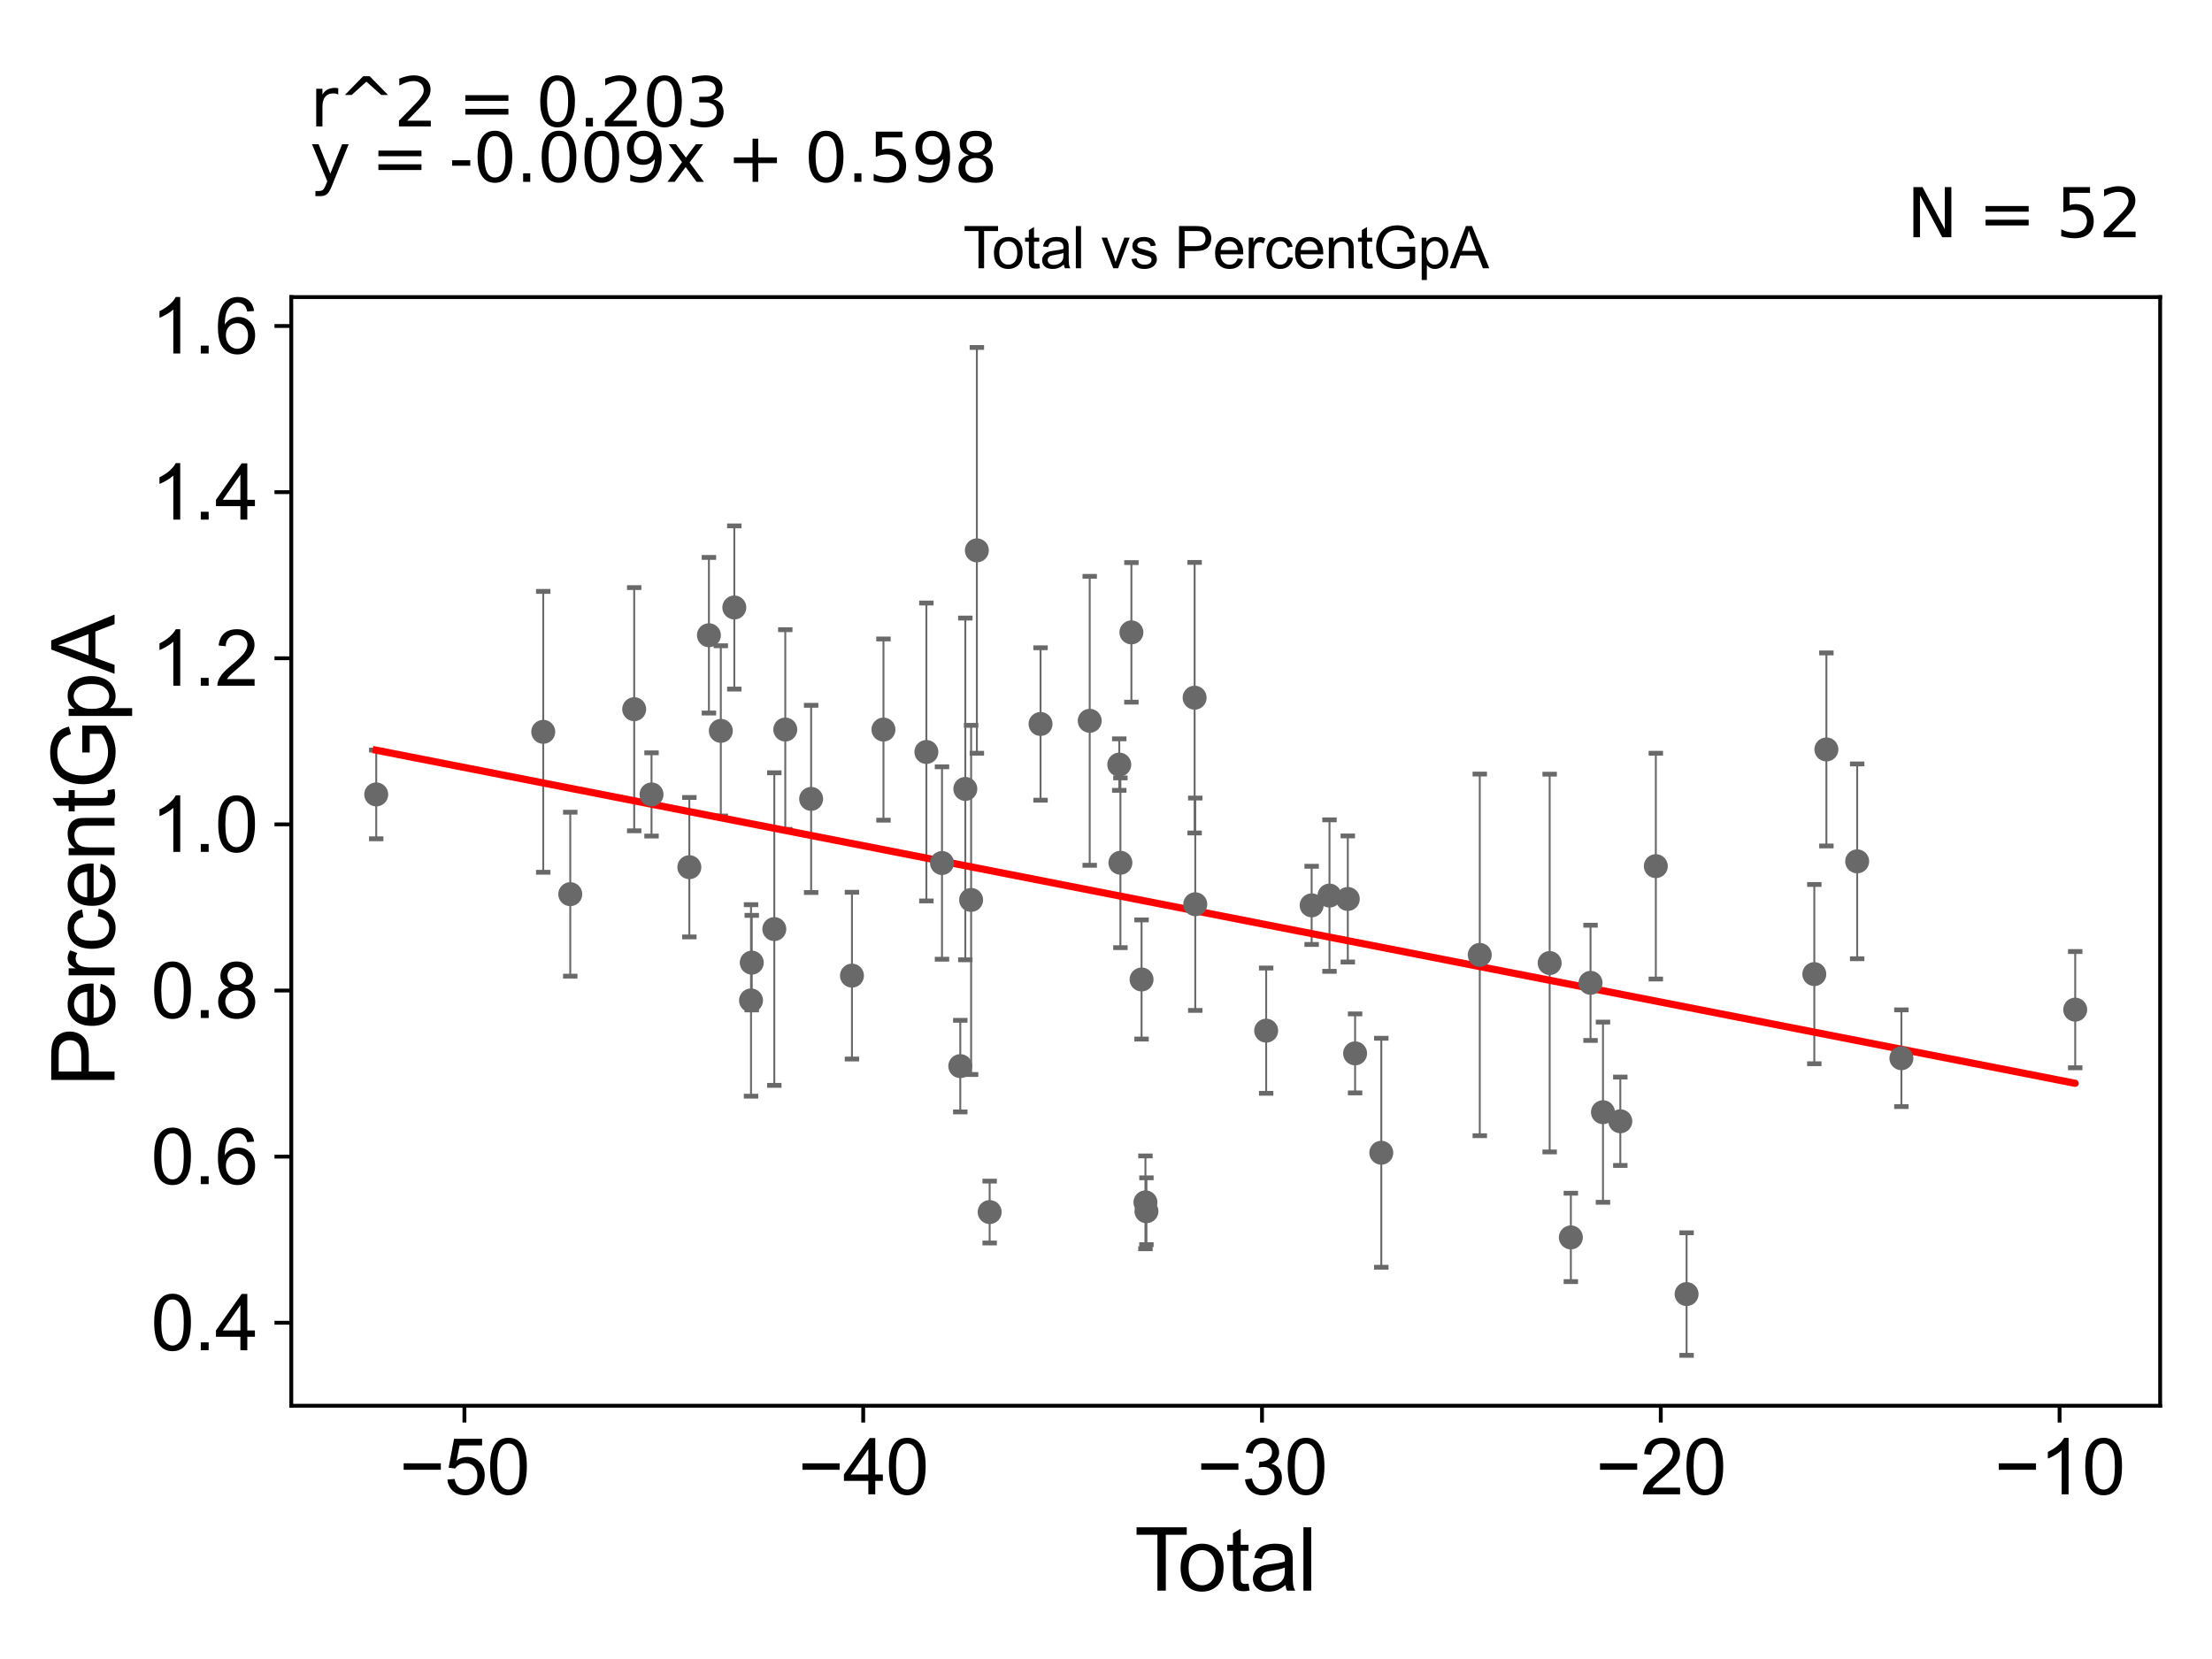 <?xml version="1.0" encoding="utf-8" standalone="no"?>
<!DOCTYPE svg PUBLIC "-//W3C//DTD SVG 1.1//EN"
  "http://www.w3.org/Graphics/SVG/1.1/DTD/svg11.dtd">
<svg xmlns:xlink="http://www.w3.org/1999/xlink" width="460.8pt" height="345.6pt" viewBox="0 0 460.8 345.6" xmlns="http://www.w3.org/2000/svg" version="1.1">
 <defs>
  <style type="text/css">*{stroke-linejoin: round; stroke-linecap: butt}</style>
 </defs>
 <g id="figure_1">
  <g id="patch_1">
   <path d="M 0 345.6 
L 460.8 345.6 
L 460.8 0 
L 0 0 
z
" style="fill: #ffffff"/>
  </g>
  <g id="axes_1">
   <g id="patch_2">
    <path d="M 60.68 292.84 
L 450 292.84 
L 450 61.886 
L 60.68 61.886 
z
" style="fill: #ffffff"/>
   </g>
   <g id="PathCollection_1">
    <defs>
     <path id="m4ebbd9e94b" d="M 0 1.118 
C 0.297 1.118 0.581 1 0.791 0.791 
C 1 0.581 1.118 0.297 1.118 0 
C 1.118 -0.297 1 -0.581 0.791 -0.791 
C 0.581 -1 0.297 -1.118 0 -1.118 
C -0.297 -1.118 -0.581 -1 -0.791 -0.791 
C -1 -0.581 -1.118 -0.297 -1.118 0 
C -1.118 0.297 -1 0.581 -0.791 0.791 
C -0.581 1 -0.297 1.118 0 1.118 
z
" style="stroke: #696969"/>
    </defs>
    <g clip-path="url(#p47734c9a0e)">
     <use xlink:href="#m4ebbd9e94b" x="78.376" y="165.494" style="fill: #696969; stroke: #696969"/>
     <use xlink:href="#m4ebbd9e94b" x="233.162" y="159.279" style="fill: #696969; stroke: #696969"/>
     <use xlink:href="#m4ebbd9e94b" x="233.402" y="179.727" style="fill: #696969; stroke: #696969"/>
     <use xlink:href="#m4ebbd9e94b" x="235.692" y="131.737" style="fill: #696969; stroke: #696969"/>
     <use xlink:href="#m4ebbd9e94b" x="237.807" y="204.045" style="fill: #696969; stroke: #696969"/>
     <use xlink:href="#m4ebbd9e94b" x="238.615" y="250.469" style="fill: #696969; stroke: #696969"/>
     <use xlink:href="#m4ebbd9e94b" x="238.824" y="252.321" style="fill: #696969; stroke: #696969"/>
     <use xlink:href="#m4ebbd9e94b" x="248.863" y="145.343" style="fill: #696969; stroke: #696969"/>
     <use xlink:href="#m4ebbd9e94b" x="248.996" y="188.371" style="fill: #696969; stroke: #696969"/>
     <use xlink:href="#m4ebbd9e94b" x="377.955" y="202.925" style="fill: #696969; stroke: #696969"/>
     <use xlink:href="#m4ebbd9e94b" x="432.304" y="210.327" style="fill: #696969; stroke: #696969"/>
     <use xlink:href="#m4ebbd9e94b" x="227.007" y="150.158" style="fill: #696969; stroke: #696969"/>
     <use xlink:href="#m4ebbd9e94b" x="263.766" y="214.705" style="fill: #696969; stroke: #696969"/>
     <use xlink:href="#m4ebbd9e94b" x="273.24" y="188.603" style="fill: #696969; stroke: #696969"/>
     <use xlink:href="#m4ebbd9e94b" x="276.958" y="186.565" style="fill: #696969; stroke: #696969"/>
     <use xlink:href="#m4ebbd9e94b" x="280.774" y="187.271" style="fill: #696969; stroke: #696969"/>
     <use xlink:href="#m4ebbd9e94b" x="282.292" y="219.44" style="fill: #696969; stroke: #696969"/>
     <use xlink:href="#m4ebbd9e94b" x="287.749" y="240.139" style="fill: #696969; stroke: #696969"/>
     <use xlink:href="#m4ebbd9e94b" x="344.939" y="180.433" style="fill: #696969; stroke: #696969"/>
     <use xlink:href="#m4ebbd9e94b" x="337.541" y="233.581" style="fill: #696969; stroke: #696969"/>
     <use xlink:href="#m4ebbd9e94b" x="333.929" y="231.69" style="fill: #696969; stroke: #696969"/>
     <use xlink:href="#m4ebbd9e94b" x="331.339" y="204.74" style="fill: #696969; stroke: #696969"/>
     <use xlink:href="#m4ebbd9e94b" x="308.264" y="198.921" style="fill: #696969; stroke: #696969"/>
     <use xlink:href="#m4ebbd9e94b" x="351.347" y="269.579" style="fill: #696969; stroke: #696969"/>
     <use xlink:href="#m4ebbd9e94b" x="322.824" y="200.622" style="fill: #696969; stroke: #696969"/>
     <use xlink:href="#m4ebbd9e94b" x="380.471" y="156.124" style="fill: #696969; stroke: #696969"/>
     <use xlink:href="#m4ebbd9e94b" x="206.163" y="252.495" style="fill: #696969; stroke: #696969"/>
     <use xlink:href="#m4ebbd9e94b" x="113.166" y="152.452" style="fill: #696969; stroke: #696969"/>
     <use xlink:href="#m4ebbd9e94b" x="118.796" y="186.271" style="fill: #696969; stroke: #696969"/>
     <use xlink:href="#m4ebbd9e94b" x="132.115" y="147.738" style="fill: #696969; stroke: #696969"/>
     <use xlink:href="#m4ebbd9e94b" x="135.725" y="165.496" style="fill: #696969; stroke: #696969"/>
     <use xlink:href="#m4ebbd9e94b" x="143.602" y="180.653" style="fill: #696969; stroke: #696969"/>
     <use xlink:href="#m4ebbd9e94b" x="147.68" y="132.33" style="fill: #696969; stroke: #696969"/>
     <use xlink:href="#m4ebbd9e94b" x="150.16" y="152.255" style="fill: #696969; stroke: #696969"/>
     <use xlink:href="#m4ebbd9e94b" x="152.971" y="126.549" style="fill: #696969; stroke: #696969"/>
     <use xlink:href="#m4ebbd9e94b" x="156.452" y="208.408" style="fill: #696969; stroke: #696969"/>
     <use xlink:href="#m4ebbd9e94b" x="156.605" y="200.536" style="fill: #696969; stroke: #696969"/>
     <use xlink:href="#m4ebbd9e94b" x="161.303" y="193.544" style="fill: #696969; stroke: #696969"/>
     <use xlink:href="#m4ebbd9e94b" x="216.764" y="150.818" style="fill: #696969; stroke: #696969"/>
     <use xlink:href="#m4ebbd9e94b" x="163.587" y="151.976" style="fill: #696969; stroke: #696969"/>
     <use xlink:href="#m4ebbd9e94b" x="177.479" y="203.241" style="fill: #696969; stroke: #696969"/>
     <use xlink:href="#m4ebbd9e94b" x="184.041" y="151.984" style="fill: #696969; stroke: #696969"/>
     <use xlink:href="#m4ebbd9e94b" x="396.096" y="220.444" style="fill: #696969; stroke: #696969"/>
     <use xlink:href="#m4ebbd9e94b" x="192.981" y="156.65" style="fill: #696969; stroke: #696969"/>
     <use xlink:href="#m4ebbd9e94b" x="386.883" y="179.435" style="fill: #696969; stroke: #696969"/>
     <use xlink:href="#m4ebbd9e94b" x="196.236" y="179.78" style="fill: #696969; stroke: #696969"/>
     <use xlink:href="#m4ebbd9e94b" x="200.044" y="222.091" style="fill: #696969; stroke: #696969"/>
     <use xlink:href="#m4ebbd9e94b" x="201.092" y="164.347" style="fill: #696969; stroke: #696969"/>
     <use xlink:href="#m4ebbd9e94b" x="202.302" y="187.47" style="fill: #696969; stroke: #696969"/>
     <use xlink:href="#m4ebbd9e94b" x="203.499" y="114.65" style="fill: #696969; stroke: #696969"/>
     <use xlink:href="#m4ebbd9e94b" x="168.974" y="166.424" style="fill: #696969; stroke: #696969"/>
     <use xlink:href="#m4ebbd9e94b" x="327.237" y="257.776" style="fill: #696969; stroke: #696969"/>
    </g>
   </g>
   <g id="matplotlib.axis_1">
    <g id="xtick_1">
     <g id="line2d_1">
      <defs>
       <path id="mb932e9890c" d="M 0 0 
L 0 3.5 
" style="stroke: #000000; stroke-width: 0.8"/>
      </defs>
      <g>
       <use xlink:href="#mb932e9890c" x="96.748" y="292.84" style="stroke: #000000; stroke-width: 0.8"/>
      </g>
     </g>
     <g id="text_1">
      <!-- −50 -->
      <g transform="translate(83.178 311.293)scale(0.16 -0.16)">
       <defs>
        <path id="ArialMT-2212" d="M 3381 1997 
L 356 1997 
L 356 2522 
L 3381 2522 
L 3381 1997 
z
" transform="scale(0.016)"/>
        <path id="ArialMT-35" d="M 266 1200 
L 856 1250 
Q 922 819 1161 601 
Q 1400 384 1738 384 
Q 2144 384 2425 690 
Q 2706 997 2706 1503 
Q 2706 1984 2436 2262 
Q 2166 2541 1728 2541 
Q 1456 2541 1237 2417 
Q 1019 2294 894 2097 
L 366 2166 
L 809 4519 
L 3088 4519 
L 3088 3981 
L 1259 3981 
L 1013 2750 
Q 1425 3038 1878 3038 
Q 2478 3038 2890 2622 
Q 3303 2206 3303 1553 
Q 3303 931 2941 478 
Q 2500 -78 1738 -78 
Q 1113 -78 717 272 
Q 322 622 266 1200 
z
" transform="scale(0.016)"/>
        <path id="ArialMT-30" d="M 266 2259 
Q 266 3072 433 3567 
Q 600 4063 929 4331 
Q 1259 4600 1759 4600 
Q 2128 4600 2406 4451 
Q 2684 4303 2865 4023 
Q 3047 3744 3150 3342 
Q 3253 2941 3253 2259 
Q 3253 1453 3087 958 
Q 2922 463 2592 192 
Q 2263 -78 1759 -78 
Q 1097 -78 719 397 
Q 266 969 266 2259 
z
M 844 2259 
Q 844 1131 1108 757 
Q 1372 384 1759 384 
Q 2147 384 2411 759 
Q 2675 1134 2675 2259 
Q 2675 3391 2411 3762 
Q 2147 4134 1753 4134 
Q 1366 4134 1134 3806 
Q 844 3388 844 2259 
z
" transform="scale(0.016)"/>
       </defs>
       <use xlink:href="#ArialMT-2212"/>
       <use xlink:href="#ArialMT-35" x="58.398"/>
       <use xlink:href="#ArialMT-30" x="114.014"/>
      </g>
     </g>
    </g>
    <g id="xtick_2">
     <g id="line2d_2">
      <g>
       <use xlink:href="#mb932e9890c" x="179.823" y="292.84" style="stroke: #000000; stroke-width: 0.8"/>
      </g>
     </g>
     <g id="text_2">
      <!-- −40 -->
      <g transform="translate(166.253 311.293)scale(0.16 -0.16)">
       <defs>
        <path id="ArialMT-34" d="M 2069 0 
L 2069 1097 
L 81 1097 
L 81 1613 
L 2172 4581 
L 2631 4581 
L 2631 1613 
L 3250 1613 
L 3250 1097 
L 2631 1097 
L 2631 0 
L 2069 0 
z
M 2069 1613 
L 2069 3678 
L 634 1613 
L 2069 1613 
z
" transform="scale(0.016)"/>
       </defs>
       <use xlink:href="#ArialMT-2212"/>
       <use xlink:href="#ArialMT-34" x="58.398"/>
       <use xlink:href="#ArialMT-30" x="114.014"/>
      </g>
     </g>
    </g>
    <g id="xtick_3">
     <g id="line2d_3">
      <g>
       <use xlink:href="#mb932e9890c" x="262.898" y="292.84" style="stroke: #000000; stroke-width: 0.8"/>
      </g>
     </g>
     <g id="text_3">
      <!-- −30 -->
      <g transform="translate(249.328 311.293)scale(0.16 -0.16)">
       <defs>
        <path id="ArialMT-33" d="M 269 1209 
L 831 1284 
Q 928 806 1161 595 
Q 1394 384 1728 384 
Q 2125 384 2398 659 
Q 2672 934 2672 1341 
Q 2672 1728 2419 1979 
Q 2166 2231 1775 2231 
Q 1616 2231 1378 2169 
L 1441 2663 
Q 1497 2656 1531 2656 
Q 1891 2656 2178 2843 
Q 2466 3031 2466 3422 
Q 2466 3731 2256 3934 
Q 2047 4138 1716 4138 
Q 1388 4138 1169 3931 
Q 950 3725 888 3313 
L 325 3413 
Q 428 3978 793 4289 
Q 1159 4600 1703 4600 
Q 2078 4600 2393 4439 
Q 2709 4278 2876 4000 
Q 3044 3722 3044 3409 
Q 3044 3113 2884 2869 
Q 2725 2625 2413 2481 
Q 2819 2388 3044 2092 
Q 3269 1797 3269 1353 
Q 3269 753 2831 336 
Q 2394 -81 1725 -81 
Q 1122 -81 723 278 
Q 325 638 269 1209 
z
" transform="scale(0.016)"/>
       </defs>
       <use xlink:href="#ArialMT-2212"/>
       <use xlink:href="#ArialMT-33" x="58.398"/>
       <use xlink:href="#ArialMT-30" x="114.014"/>
      </g>
     </g>
    </g>
    <g id="xtick_4">
     <g id="line2d_4">
      <g>
       <use xlink:href="#mb932e9890c" x="345.973" y="292.84" style="stroke: #000000; stroke-width: 0.8"/>
      </g>
     </g>
     <g id="text_4">
      <!-- −20 -->
      <g transform="translate(332.403 311.293)scale(0.16 -0.16)">
       <defs>
        <path id="ArialMT-32" d="M 3222 541 
L 3222 0 
L 194 0 
Q 188 203 259 391 
Q 375 700 629 1000 
Q 884 1300 1366 1694 
Q 2113 2306 2375 2664 
Q 2638 3022 2638 3341 
Q 2638 3675 2398 3904 
Q 2159 4134 1775 4134 
Q 1369 4134 1125 3890 
Q 881 3647 878 3216 
L 300 3275 
Q 359 3922 746 4261 
Q 1134 4600 1788 4600 
Q 2447 4600 2831 4234 
Q 3216 3869 3216 3328 
Q 3216 3053 3103 2787 
Q 2991 2522 2730 2228 
Q 2469 1934 1863 1422 
Q 1356 997 1212 845 
Q 1069 694 975 541 
L 3222 541 
z
" transform="scale(0.016)"/>
       </defs>
       <use xlink:href="#ArialMT-2212"/>
       <use xlink:href="#ArialMT-32" x="58.398"/>
       <use xlink:href="#ArialMT-30" x="114.014"/>
      </g>
     </g>
    </g>
    <g id="xtick_5">
     <g id="line2d_5">
      <g>
       <use xlink:href="#mb932e9890c" x="429.047" y="292.84" style="stroke: #000000; stroke-width: 0.8"/>
      </g>
     </g>
     <g id="text_5">
      <!-- −10 -->
      <g transform="translate(415.477 311.293)scale(0.16 -0.16)">
       <defs>
        <path id="ArialMT-31" d="M 2384 0 
L 1822 0 
L 1822 3584 
Q 1619 3391 1289 3197 
Q 959 3003 697 2906 
L 697 3450 
Q 1169 3672 1522 3987 
Q 1875 4303 2022 4600 
L 2384 4600 
L 2384 0 
z
" transform="scale(0.016)"/>
       </defs>
       <use xlink:href="#ArialMT-2212"/>
       <use xlink:href="#ArialMT-31" x="58.398"/>
       <use xlink:href="#ArialMT-30" x="114.014"/>
      </g>
     </g>
    </g>
    <g id="text_6">
     <!-- Total -->
     <g transform="translate(236.335 331.357)scale(0.18 -0.18)">
      <defs>
       <path id="ArialMT-54" d="M 1659 0 
L 1659 4041 
L 150 4041 
L 150 4581 
L 3781 4581 
L 3781 4041 
L 2266 4041 
L 2266 0 
L 1659 0 
z
" transform="scale(0.016)"/>
       <path id="ArialMT-6f" d="M 213 1659 
Q 213 2581 725 3025 
Q 1153 3394 1769 3394 
Q 2453 3394 2887 2945 
Q 3322 2497 3322 1706 
Q 3322 1066 3130 698 
Q 2938 331 2570 128 
Q 2203 -75 1769 -75 
Q 1072 -75 642 372 
Q 213 819 213 1659 
z
M 791 1659 
Q 791 1022 1069 705 
Q 1347 388 1769 388 
Q 2188 388 2466 706 
Q 2744 1025 2744 1678 
Q 2744 2294 2464 2611 
Q 2184 2928 1769 2928 
Q 1347 2928 1069 2612 
Q 791 2297 791 1659 
z
" transform="scale(0.016)"/>
       <path id="ArialMT-74" d="M 1650 503 
L 1731 6 
Q 1494 -44 1306 -44 
Q 1000 -44 831 53 
Q 663 150 594 308 
Q 525 466 525 972 
L 525 2881 
L 113 2881 
L 113 3319 
L 525 3319 
L 525 4141 
L 1084 4478 
L 1084 3319 
L 1650 3319 
L 1650 2881 
L 1084 2881 
L 1084 941 
Q 1084 700 1114 631 
Q 1144 563 1211 522 
Q 1278 481 1403 481 
Q 1497 481 1650 503 
z
" transform="scale(0.016)"/>
       <path id="ArialMT-61" d="M 2588 409 
Q 2275 144 1986 34 
Q 1697 -75 1366 -75 
Q 819 -75 525 192 
Q 231 459 231 875 
Q 231 1119 342 1320 
Q 453 1522 633 1644 
Q 813 1766 1038 1828 
Q 1203 1872 1538 1913 
Q 2219 1994 2541 2106 
Q 2544 2222 2544 2253 
Q 2544 2597 2384 2738 
Q 2169 2928 1744 2928 
Q 1347 2928 1158 2789 
Q 969 2650 878 2297 
L 328 2372 
Q 403 2725 575 2942 
Q 747 3159 1072 3276 
Q 1397 3394 1825 3394 
Q 2250 3394 2515 3294 
Q 2781 3194 2906 3042 
Q 3031 2891 3081 2659 
Q 3109 2516 3109 2141 
L 3109 1391 
Q 3109 606 3145 398 
Q 3181 191 3288 0 
L 2700 0 
Q 2613 175 2588 409 
z
M 2541 1666 
Q 2234 1541 1622 1453 
Q 1275 1403 1131 1340 
Q 988 1278 909 1158 
Q 831 1038 831 891 
Q 831 666 1001 516 
Q 1172 366 1500 366 
Q 1825 366 2078 508 
Q 2331 650 2450 897 
Q 2541 1088 2541 1459 
L 2541 1666 
z
" transform="scale(0.016)"/>
       <path id="ArialMT-6c" d="M 409 0 
L 409 4581 
L 972 4581 
L 972 0 
L 409 0 
z
" transform="scale(0.016)"/>
      </defs>
      <use xlink:href="#ArialMT-54"/>
      <use xlink:href="#ArialMT-6f" x="49.959"/>
      <use xlink:href="#ArialMT-74" x="105.574"/>
      <use xlink:href="#ArialMT-61" x="133.357"/>
      <use xlink:href="#ArialMT-6c" x="188.973"/>
     </g>
    </g>
   </g>
   <g id="matplotlib.axis_2">
    <g id="ytick_1">
     <g id="line2d_6">
      <defs>
       <path id="m1b83c2912b" d="M 0 0 
L -3.5 0 
" style="stroke: #000000; stroke-width: 0.8"/>
      </defs>
      <g>
       <use xlink:href="#m1b83c2912b" x="60.68" y="275.554" style="stroke: #000000; stroke-width: 0.8"/>
      </g>
     </g>
     <g id="text_7">
      <!-- 0.4 -->
      <g transform="translate(31.44 281.28)scale(0.16 -0.16)">
       <defs>
        <path id="ArialMT-2e" d="M 581 0 
L 581 641 
L 1222 641 
L 1222 0 
L 581 0 
z
" transform="scale(0.016)"/>
       </defs>
       <use xlink:href="#ArialMT-30"/>
       <use xlink:href="#ArialMT-2e" x="55.615"/>
       <use xlink:href="#ArialMT-34" x="83.398"/>
      </g>
     </g>
    </g>
    <g id="ytick_2">
     <g id="line2d_7">
      <g>
       <use xlink:href="#m1b83c2912b" x="60.68" y="240.947" style="stroke: #000000; stroke-width: 0.8"/>
      </g>
     </g>
     <g id="text_8">
      <!-- 0.6 -->
      <g transform="translate(31.44 246.674)scale(0.16 -0.16)">
       <defs>
        <path id="ArialMT-36" d="M 3184 3459 
L 2625 3416 
Q 2550 3747 2413 3897 
Q 2184 4138 1850 4138 
Q 1581 4138 1378 3988 
Q 1113 3794 959 3422 
Q 806 3050 800 2363 
Q 1003 2672 1297 2822 
Q 1591 2972 1913 2972 
Q 2475 2972 2870 2558 
Q 3266 2144 3266 1488 
Q 3266 1056 3080 686 
Q 2894 316 2569 119 
Q 2244 -78 1831 -78 
Q 1128 -78 684 439 
Q 241 956 241 2144 
Q 241 3472 731 4075 
Q 1159 4600 1884 4600 
Q 2425 4600 2770 4297 
Q 3116 3994 3184 3459 
z
M 888 1484 
Q 888 1194 1011 928 
Q 1134 663 1356 523 
Q 1578 384 1822 384 
Q 2178 384 2434 671 
Q 2691 959 2691 1453 
Q 2691 1928 2437 2201 
Q 2184 2475 1800 2475 
Q 1419 2475 1153 2201 
Q 888 1928 888 1484 
z
" transform="scale(0.016)"/>
       </defs>
       <use xlink:href="#ArialMT-30"/>
       <use xlink:href="#ArialMT-2e" x="55.615"/>
       <use xlink:href="#ArialMT-36" x="83.398"/>
      </g>
     </g>
    </g>
    <g id="ytick_3">
     <g id="line2d_8">
      <g>
       <use xlink:href="#m1b83c2912b" x="60.68" y="206.341" style="stroke: #000000; stroke-width: 0.8"/>
      </g>
     </g>
     <g id="text_9">
      <!-- 0.8 -->
      <g transform="translate(31.44 212.067)scale(0.16 -0.16)">
       <defs>
        <path id="ArialMT-38" d="M 1131 2484 
Q 781 2613 612 2850 
Q 444 3088 444 3419 
Q 444 3919 803 4259 
Q 1163 4600 1759 4600 
Q 2359 4600 2725 4251 
Q 3091 3903 3091 3403 
Q 3091 3084 2923 2848 
Q 2756 2613 2416 2484 
Q 2838 2347 3058 2040 
Q 3278 1734 3278 1309 
Q 3278 722 2862 322 
Q 2447 -78 1769 -78 
Q 1091 -78 675 323 
Q 259 725 259 1325 
Q 259 1772 486 2073 
Q 713 2375 1131 2484 
z
M 1019 3438 
Q 1019 3113 1228 2906 
Q 1438 2700 1772 2700 
Q 2097 2700 2305 2904 
Q 2513 3109 2513 3406 
Q 2513 3716 2298 3927 
Q 2084 4138 1766 4138 
Q 1444 4138 1231 3931 
Q 1019 3725 1019 3438 
z
M 838 1322 
Q 838 1081 952 856 
Q 1066 631 1291 507 
Q 1516 384 1775 384 
Q 2178 384 2440 643 
Q 2703 903 2703 1303 
Q 2703 1709 2433 1975 
Q 2163 2241 1756 2241 
Q 1359 2241 1098 1978 
Q 838 1716 838 1322 
z
" transform="scale(0.016)"/>
       </defs>
       <use xlink:href="#ArialMT-30"/>
       <use xlink:href="#ArialMT-2e" x="55.615"/>
       <use xlink:href="#ArialMT-38" x="83.398"/>
      </g>
     </g>
    </g>
    <g id="ytick_4">
     <g id="line2d_9">
      <g>
       <use xlink:href="#m1b83c2912b" x="60.68" y="171.734" style="stroke: #000000; stroke-width: 0.8"/>
      </g>
     </g>
     <g id="text_10">
      <!-- 1.0 -->
      <g transform="translate(31.44 177.46)scale(0.16 -0.16)">
       <use xlink:href="#ArialMT-31"/>
       <use xlink:href="#ArialMT-2e" x="55.615"/>
       <use xlink:href="#ArialMT-30" x="83.398"/>
      </g>
     </g>
    </g>
    <g id="ytick_5">
     <g id="line2d_10">
      <g>
       <use xlink:href="#m1b83c2912b" x="60.68" y="137.128" style="stroke: #000000; stroke-width: 0.8"/>
      </g>
     </g>
     <g id="text_11">
      <!-- 1.2 -->
      <g transform="translate(31.44 142.854)scale(0.16 -0.16)">
       <use xlink:href="#ArialMT-31"/>
       <use xlink:href="#ArialMT-2e" x="55.615"/>
       <use xlink:href="#ArialMT-32" x="83.398"/>
      </g>
     </g>
    </g>
    <g id="ytick_6">
     <g id="line2d_11">
      <g>
       <use xlink:href="#m1b83c2912b" x="60.68" y="102.521" style="stroke: #000000; stroke-width: 0.8"/>
      </g>
     </g>
     <g id="text_12">
      <!-- 1.4 -->
      <g transform="translate(31.44 108.247)scale(0.16 -0.16)">
       <use xlink:href="#ArialMT-31"/>
       <use xlink:href="#ArialMT-2e" x="55.615"/>
       <use xlink:href="#ArialMT-34" x="83.398"/>
      </g>
     </g>
    </g>
    <g id="ytick_7">
     <g id="line2d_12">
      <g>
       <use xlink:href="#m1b83c2912b" x="60.68" y="67.915" style="stroke: #000000; stroke-width: 0.8"/>
      </g>
     </g>
     <g id="text_13">
      <!-- 1.6 -->
      <g transform="translate(31.44 73.641)scale(0.16 -0.16)">
       <use xlink:href="#ArialMT-31"/>
       <use xlink:href="#ArialMT-2e" x="55.615"/>
       <use xlink:href="#ArialMT-36" x="83.398"/>
      </g>
     </g>
    </g>
    <g id="text_14">
     <!-- PercentGpA -->
     <g transform="translate(23.863 226.386)rotate(-90)scale(0.18 -0.18)">
      <defs>
       <path id="ArialMT-50" d="M 494 0 
L 494 4581 
L 2222 4581 
Q 2678 4581 2919 4538 
Q 3256 4481 3484 4323 
Q 3713 4166 3852 3881 
Q 3991 3597 3991 3256 
Q 3991 2672 3619 2267 
Q 3247 1863 2275 1863 
L 1100 1863 
L 1100 0 
L 494 0 
z
M 1100 2403 
L 2284 2403 
Q 2872 2403 3119 2622 
Q 3366 2841 3366 3238 
Q 3366 3525 3220 3729 
Q 3075 3934 2838 4000 
Q 2684 4041 2272 4041 
L 1100 4041 
L 1100 2403 
z
" transform="scale(0.016)"/>
       <path id="ArialMT-65" d="M 2694 1069 
L 3275 997 
Q 3138 488 2766 206 
Q 2394 -75 1816 -75 
Q 1088 -75 661 373 
Q 234 822 234 1631 
Q 234 2469 665 2931 
Q 1097 3394 1784 3394 
Q 2450 3394 2872 2941 
Q 3294 2488 3294 1666 
Q 3294 1616 3291 1516 
L 816 1516 
Q 847 969 1125 678 
Q 1403 388 1819 388 
Q 2128 388 2347 550 
Q 2566 713 2694 1069 
z
M 847 1978 
L 2700 1978 
Q 2663 2397 2488 2606 
Q 2219 2931 1791 2931 
Q 1403 2931 1139 2672 
Q 875 2413 847 1978 
z
" transform="scale(0.016)"/>
       <path id="ArialMT-72" d="M 416 0 
L 416 3319 
L 922 3319 
L 922 2816 
Q 1116 3169 1280 3281 
Q 1444 3394 1641 3394 
Q 1925 3394 2219 3213 
L 2025 2691 
Q 1819 2813 1613 2813 
Q 1428 2813 1281 2702 
Q 1134 2591 1072 2394 
Q 978 2094 978 1738 
L 978 0 
L 416 0 
z
" transform="scale(0.016)"/>
       <path id="ArialMT-63" d="M 2588 1216 
L 3141 1144 
Q 3050 572 2676 248 
Q 2303 -75 1759 -75 
Q 1078 -75 664 370 
Q 250 816 250 1647 
Q 250 2184 428 2587 
Q 606 2991 970 3192 
Q 1334 3394 1763 3394 
Q 2303 3394 2647 3120 
Q 2991 2847 3088 2344 
L 2541 2259 
Q 2463 2594 2264 2762 
Q 2066 2931 1784 2931 
Q 1359 2931 1093 2626 
Q 828 2322 828 1663 
Q 828 994 1084 691 
Q 1341 388 1753 388 
Q 2084 388 2306 591 
Q 2528 794 2588 1216 
z
" transform="scale(0.016)"/>
       <path id="ArialMT-6e" d="M 422 0 
L 422 3319 
L 928 3319 
L 928 2847 
Q 1294 3394 1984 3394 
Q 2284 3394 2536 3286 
Q 2788 3178 2913 3003 
Q 3038 2828 3088 2588 
Q 3119 2431 3119 2041 
L 3119 0 
L 2556 0 
L 2556 2019 
Q 2556 2363 2490 2533 
Q 2425 2703 2258 2804 
Q 2091 2906 1866 2906 
Q 1506 2906 1245 2678 
Q 984 2450 984 1813 
L 984 0 
L 422 0 
z
" transform="scale(0.016)"/>
       <path id="ArialMT-47" d="M 2638 1797 
L 2638 2334 
L 4578 2338 
L 4578 638 
Q 4131 281 3656 101 
Q 3181 -78 2681 -78 
Q 2006 -78 1454 211 
Q 903 500 622 1047 
Q 341 1594 341 2269 
Q 341 2938 620 3517 
Q 900 4097 1425 4378 
Q 1950 4659 2634 4659 
Q 3131 4659 3532 4498 
Q 3934 4338 4162 4050 
Q 4391 3763 4509 3300 
L 3963 3150 
Q 3859 3500 3706 3700 
Q 3553 3900 3268 4020 
Q 2984 4141 2638 4141 
Q 2222 4141 1919 4014 
Q 1616 3888 1430 3681 
Q 1244 3475 1141 3228 
Q 966 2803 966 2306 
Q 966 1694 1177 1281 
Q 1388 869 1791 669 
Q 2194 469 2647 469 
Q 3041 469 3416 620 
Q 3791 772 3984 944 
L 3984 1797 
L 2638 1797 
z
" transform="scale(0.016)"/>
       <path id="ArialMT-70" d="M 422 -1272 
L 422 3319 
L 934 3319 
L 934 2888 
Q 1116 3141 1344 3267 
Q 1572 3394 1897 3394 
Q 2322 3394 2647 3175 
Q 2972 2956 3137 2557 
Q 3303 2159 3303 1684 
Q 3303 1175 3120 767 
Q 2938 359 2589 142 
Q 2241 -75 1856 -75 
Q 1575 -75 1351 44 
Q 1128 163 984 344 
L 984 -1272 
L 422 -1272 
z
M 931 1641 
Q 931 1000 1190 694 
Q 1450 388 1819 388 
Q 2194 388 2461 705 
Q 2728 1022 2728 1688 
Q 2728 2322 2467 2637 
Q 2206 2953 1844 2953 
Q 1484 2953 1207 2617 
Q 931 2281 931 1641 
z
" transform="scale(0.016)"/>
       <path id="ArialMT-41" d="M -9 0 
L 1750 4581 
L 2403 4581 
L 4278 0 
L 3588 0 
L 3053 1388 
L 1138 1388 
L 634 0 
L -9 0 
z
M 1313 1881 
L 2866 1881 
L 2388 3150 
Q 2169 3728 2063 4100 
Q 1975 3659 1816 3225 
L 1313 1881 
z
" transform="scale(0.016)"/>
      </defs>
      <use xlink:href="#ArialMT-50"/>
      <use xlink:href="#ArialMT-65" x="66.699"/>
      <use xlink:href="#ArialMT-72" x="122.314"/>
      <use xlink:href="#ArialMT-63" x="155.615"/>
      <use xlink:href="#ArialMT-65" x="205.615"/>
      <use xlink:href="#ArialMT-6e" x="261.23"/>
      <use xlink:href="#ArialMT-74" x="316.846"/>
      <use xlink:href="#ArialMT-47" x="344.629"/>
      <use xlink:href="#ArialMT-70" x="422.412"/>
      <use xlink:href="#ArialMT-41" x="478.027"/>
     </g>
    </g>
   </g>
   <g id="LineCollection_1">
    <path d="M 78.376 174.736 
L 78.376 156.252 
" clip-path="url(#p47734c9a0e)" style="fill: none; stroke: #696969; stroke-width: 0.4"/>
    <path d="M 233.162 164.643 
L 233.162 153.914 
" clip-path="url(#p47734c9a0e)" style="fill: none; stroke: #696969; stroke-width: 0.4"/>
    <path d="M 233.402 197.41 
L 233.402 162.044 
" clip-path="url(#p47734c9a0e)" style="fill: none; stroke: #696969; stroke-width: 0.4"/>
    <path d="M 235.692 146.274 
L 235.692 117.2 
" clip-path="url(#p47734c9a0e)" style="fill: none; stroke: #696969; stroke-width: 0.4"/>
    <path d="M 237.807 216.455 
L 237.807 191.634 
" clip-path="url(#p47734c9a0e)" style="fill: none; stroke: #696969; stroke-width: 0.4"/>
    <path d="M 238.615 260.138 
L 238.615 240.8 
" clip-path="url(#p47734c9a0e)" style="fill: none; stroke: #696969; stroke-width: 0.4"/>
    <path d="M 238.824 259.284 
L 238.824 245.359 
" clip-path="url(#p47734c9a0e)" style="fill: none; stroke: #696969; stroke-width: 0.4"/>
    <path d="M 248.863 173.529 
L 248.863 117.157 
" clip-path="url(#p47734c9a0e)" style="fill: none; stroke: #696969; stroke-width: 0.4"/>
    <path d="M 248.996 210.489 
L 248.996 166.253 
" clip-path="url(#p47734c9a0e)" style="fill: none; stroke: #696969; stroke-width: 0.4"/>
    <path d="M 377.955 221.598 
L 377.955 184.251 
" clip-path="url(#p47734c9a0e)" style="fill: none; stroke: #696969; stroke-width: 0.4"/>
    <path d="M 432.304 222.437 
L 432.304 198.217 
" clip-path="url(#p47734c9a0e)" style="fill: none; stroke: #696969; stroke-width: 0.4"/>
    <path d="M 227.007 180.253 
L 227.007 120.062 
" clip-path="url(#p47734c9a0e)" style="fill: none; stroke: #696969; stroke-width: 0.4"/>
    <path d="M 263.766 227.754 
L 263.766 201.657 
" clip-path="url(#p47734c9a0e)" style="fill: none; stroke: #696969; stroke-width: 0.4"/>
    <path d="M 273.24 196.744 
L 273.24 180.463 
" clip-path="url(#p47734c9a0e)" style="fill: none; stroke: #696969; stroke-width: 0.4"/>
    <path d="M 276.958 202.347 
L 276.958 170.783 
" clip-path="url(#p47734c9a0e)" style="fill: none; stroke: #696969; stroke-width: 0.4"/>
    <path d="M 280.774 200.405 
L 280.774 174.137 
" clip-path="url(#p47734c9a0e)" style="fill: none; stroke: #696969; stroke-width: 0.4"/>
    <path d="M 282.292 227.671 
L 282.292 211.209 
" clip-path="url(#p47734c9a0e)" style="fill: none; stroke: #696969; stroke-width: 0.4"/>
    <path d="M 287.749 263.993 
L 287.749 216.285 
" clip-path="url(#p47734c9a0e)" style="fill: none; stroke: #696969; stroke-width: 0.4"/>
    <path d="M 344.939 203.951 
L 344.939 156.914 
" clip-path="url(#p47734c9a0e)" style="fill: none; stroke: #696969; stroke-width: 0.4"/>
    <path d="M 337.541 242.787 
L 337.541 224.376 
" clip-path="url(#p47734c9a0e)" style="fill: none; stroke: #696969; stroke-width: 0.4"/>
    <path d="M 333.929 250.461 
L 333.929 212.92 
" clip-path="url(#p47734c9a0e)" style="fill: none; stroke: #696969; stroke-width: 0.4"/>
    <path d="M 331.339 216.743 
L 331.339 192.737 
" clip-path="url(#p47734c9a0e)" style="fill: none; stroke: #696969; stroke-width: 0.4"/>
    <path d="M 308.264 236.59 
L 308.264 161.251 
" clip-path="url(#p47734c9a0e)" style="fill: none; stroke: #696969; stroke-width: 0.4"/>
    <path d="M 351.347 282.342 
L 351.347 256.817 
" clip-path="url(#p47734c9a0e)" style="fill: none; stroke: #696969; stroke-width: 0.4"/>
    <path d="M 322.824 239.966 
L 322.824 161.278 
" clip-path="url(#p47734c9a0e)" style="fill: none; stroke: #696969; stroke-width: 0.4"/>
    <path d="M 380.471 176.231 
L 380.471 136.016 
" clip-path="url(#p47734c9a0e)" style="fill: none; stroke: #696969; stroke-width: 0.4"/>
    <path d="M 206.163 258.937 
L 206.163 246.052 
" clip-path="url(#p47734c9a0e)" style="fill: none; stroke: #696969; stroke-width: 0.4"/>
    <path d="M 113.166 181.706 
L 113.166 123.198 
" clip-path="url(#p47734c9a0e)" style="fill: none; stroke: #696969; stroke-width: 0.4"/>
    <path d="M 118.796 203.344 
L 118.796 169.198 
" clip-path="url(#p47734c9a0e)" style="fill: none; stroke: #696969; stroke-width: 0.4"/>
    <path d="M 132.115 173.067 
L 132.115 122.409 
" clip-path="url(#p47734c9a0e)" style="fill: none; stroke: #696969; stroke-width: 0.4"/>
    <path d="M 135.725 174.162 
L 135.725 156.829 
" clip-path="url(#p47734c9a0e)" style="fill: none; stroke: #696969; stroke-width: 0.4"/>
    <path d="M 143.602 195.18 
L 143.602 166.125 
" clip-path="url(#p47734c9a0e)" style="fill: none; stroke: #696969; stroke-width: 0.4"/>
    <path d="M 147.68 148.536 
L 147.68 116.123 
" clip-path="url(#p47734c9a0e)" style="fill: none; stroke: #696969; stroke-width: 0.4"/>
    <path d="M 150.16 169.987 
L 150.16 134.523 
" clip-path="url(#p47734c9a0e)" style="fill: none; stroke: #696969; stroke-width: 0.4"/>
    <path d="M 152.971 143.547 
L 152.971 109.551 
" clip-path="url(#p47734c9a0e)" style="fill: none; stroke: #696969; stroke-width: 0.4"/>
    <path d="M 156.452 228.354 
L 156.452 188.462 
" clip-path="url(#p47734c9a0e)" style="fill: none; stroke: #696969; stroke-width: 0.4"/>
    <path d="M 156.605 210.388 
L 156.605 190.685 
" clip-path="url(#p47734c9a0e)" style="fill: none; stroke: #696969; stroke-width: 0.4"/>
    <path d="M 161.303 226.101 
L 161.303 160.986 
" clip-path="url(#p47734c9a0e)" style="fill: none; stroke: #696969; stroke-width: 0.4"/>
    <path d="M 216.764 166.695 
L 216.764 134.941 
" clip-path="url(#p47734c9a0e)" style="fill: none; stroke: #696969; stroke-width: 0.4"/>
    <path d="M 163.587 172.776 
L 163.587 131.177 
" clip-path="url(#p47734c9a0e)" style="fill: none; stroke: #696969; stroke-width: 0.4"/>
    <path d="M 177.479 220.609 
L 177.479 185.873 
" clip-path="url(#p47734c9a0e)" style="fill: none; stroke: #696969; stroke-width: 0.4"/>
    <path d="M 184.041 170.856 
L 184.041 133.112 
" clip-path="url(#p47734c9a0e)" style="fill: none; stroke: #696969; stroke-width: 0.4"/>
    <path d="M 396.096 230.516 
L 396.096 210.373 
" clip-path="url(#p47734c9a0e)" style="fill: none; stroke: #696969; stroke-width: 0.4"/>
    <path d="M 192.981 187.68 
L 192.981 125.619 
" clip-path="url(#p47734c9a0e)" style="fill: none; stroke: #696969; stroke-width: 0.4"/>
    <path d="M 386.883 199.726 
L 386.883 159.144 
" clip-path="url(#p47734c9a0e)" style="fill: none; stroke: #696969; stroke-width: 0.4"/>
    <path d="M 196.236 199.822 
L 196.236 159.737 
" clip-path="url(#p47734c9a0e)" style="fill: none; stroke: #696969; stroke-width: 0.4"/>
    <path d="M 200.044 231.633 
L 200.044 212.55 
" clip-path="url(#p47734c9a0e)" style="fill: none; stroke: #696969; stroke-width: 0.4"/>
    <path d="M 201.092 199.941 
L 201.092 128.754 
" clip-path="url(#p47734c9a0e)" style="fill: none; stroke: #696969; stroke-width: 0.4"/>
    <path d="M 202.302 223.839 
L 202.302 151.1 
" clip-path="url(#p47734c9a0e)" style="fill: none; stroke: #696969; stroke-width: 0.4"/>
    <path d="M 203.499 156.915 
L 203.499 72.384 
" clip-path="url(#p47734c9a0e)" style="fill: none; stroke: #696969; stroke-width: 0.4"/>
    <path d="M 168.974 185.92 
L 168.974 146.927 
" clip-path="url(#p47734c9a0e)" style="fill: none; stroke: #696969; stroke-width: 0.4"/>
    <path d="M 327.237 266.983 
L 327.237 248.569 
" clip-path="url(#p47734c9a0e)" style="fill: none; stroke: #696969; stroke-width: 0.4"/>
   </g>
   <g id="line2d_13">
    <defs>
     <path id="mc7897159d4" d="M 1.5 0 
L -1.5 -0 
" style="stroke: #696969"/>
    </defs>
    <g clip-path="url(#p47734c9a0e)">
     <use xlink:href="#mc7897159d4" x="78.376" y="174.736" style="fill: #696969; stroke: #696969"/>
     <use xlink:href="#mc7897159d4" x="233.162" y="164.643" style="fill: #696969; stroke: #696969"/>
     <use xlink:href="#mc7897159d4" x="233.402" y="197.41" style="fill: #696969; stroke: #696969"/>
     <use xlink:href="#mc7897159d4" x="235.692" y="146.274" style="fill: #696969; stroke: #696969"/>
     <use xlink:href="#mc7897159d4" x="237.807" y="216.455" style="fill: #696969; stroke: #696969"/>
     <use xlink:href="#mc7897159d4" x="238.615" y="260.138" style="fill: #696969; stroke: #696969"/>
     <use xlink:href="#mc7897159d4" x="238.824" y="259.284" style="fill: #696969; stroke: #696969"/>
     <use xlink:href="#mc7897159d4" x="248.863" y="173.529" style="fill: #696969; stroke: #696969"/>
     <use xlink:href="#mc7897159d4" x="248.996" y="210.489" style="fill: #696969; stroke: #696969"/>
     <use xlink:href="#mc7897159d4" x="377.955" y="221.598" style="fill: #696969; stroke: #696969"/>
     <use xlink:href="#mc7897159d4" x="432.304" y="222.437" style="fill: #696969; stroke: #696969"/>
     <use xlink:href="#mc7897159d4" x="227.007" y="180.253" style="fill: #696969; stroke: #696969"/>
     <use xlink:href="#mc7897159d4" x="263.766" y="227.754" style="fill: #696969; stroke: #696969"/>
     <use xlink:href="#mc7897159d4" x="273.24" y="196.744" style="fill: #696969; stroke: #696969"/>
     <use xlink:href="#mc7897159d4" x="276.958" y="202.347" style="fill: #696969; stroke: #696969"/>
     <use xlink:href="#mc7897159d4" x="280.774" y="200.405" style="fill: #696969; stroke: #696969"/>
     <use xlink:href="#mc7897159d4" x="282.292" y="227.671" style="fill: #696969; stroke: #696969"/>
     <use xlink:href="#mc7897159d4" x="287.749" y="263.993" style="fill: #696969; stroke: #696969"/>
     <use xlink:href="#mc7897159d4" x="344.939" y="203.951" style="fill: #696969; stroke: #696969"/>
     <use xlink:href="#mc7897159d4" x="337.541" y="242.787" style="fill: #696969; stroke: #696969"/>
     <use xlink:href="#mc7897159d4" x="333.929" y="250.461" style="fill: #696969; stroke: #696969"/>
     <use xlink:href="#mc7897159d4" x="331.339" y="216.743" style="fill: #696969; stroke: #696969"/>
     <use xlink:href="#mc7897159d4" x="308.264" y="236.59" style="fill: #696969; stroke: #696969"/>
     <use xlink:href="#mc7897159d4" x="351.347" y="282.342" style="fill: #696969; stroke: #696969"/>
     <use xlink:href="#mc7897159d4" x="322.824" y="239.966" style="fill: #696969; stroke: #696969"/>
     <use xlink:href="#mc7897159d4" x="380.471" y="176.231" style="fill: #696969; stroke: #696969"/>
     <use xlink:href="#mc7897159d4" x="206.163" y="258.937" style="fill: #696969; stroke: #696969"/>
     <use xlink:href="#mc7897159d4" x="113.166" y="181.706" style="fill: #696969; stroke: #696969"/>
     <use xlink:href="#mc7897159d4" x="118.796" y="203.344" style="fill: #696969; stroke: #696969"/>
     <use xlink:href="#mc7897159d4" x="132.115" y="173.067" style="fill: #696969; stroke: #696969"/>
     <use xlink:href="#mc7897159d4" x="135.725" y="174.162" style="fill: #696969; stroke: #696969"/>
     <use xlink:href="#mc7897159d4" x="143.602" y="195.18" style="fill: #696969; stroke: #696969"/>
     <use xlink:href="#mc7897159d4" x="147.68" y="148.536" style="fill: #696969; stroke: #696969"/>
     <use xlink:href="#mc7897159d4" x="150.16" y="169.987" style="fill: #696969; stroke: #696969"/>
     <use xlink:href="#mc7897159d4" x="152.971" y="143.547" style="fill: #696969; stroke: #696969"/>
     <use xlink:href="#mc7897159d4" x="156.452" y="228.354" style="fill: #696969; stroke: #696969"/>
     <use xlink:href="#mc7897159d4" x="156.605" y="210.388" style="fill: #696969; stroke: #696969"/>
     <use xlink:href="#mc7897159d4" x="161.303" y="226.101" style="fill: #696969; stroke: #696969"/>
     <use xlink:href="#mc7897159d4" x="216.764" y="166.695" style="fill: #696969; stroke: #696969"/>
     <use xlink:href="#mc7897159d4" x="163.587" y="172.776" style="fill: #696969; stroke: #696969"/>
     <use xlink:href="#mc7897159d4" x="177.479" y="220.609" style="fill: #696969; stroke: #696969"/>
     <use xlink:href="#mc7897159d4" x="184.041" y="170.856" style="fill: #696969; stroke: #696969"/>
     <use xlink:href="#mc7897159d4" x="396.096" y="230.516" style="fill: #696969; stroke: #696969"/>
     <use xlink:href="#mc7897159d4" x="192.981" y="187.68" style="fill: #696969; stroke: #696969"/>
     <use xlink:href="#mc7897159d4" x="386.883" y="199.726" style="fill: #696969; stroke: #696969"/>
     <use xlink:href="#mc7897159d4" x="196.236" y="199.822" style="fill: #696969; stroke: #696969"/>
     <use xlink:href="#mc7897159d4" x="200.044" y="231.633" style="fill: #696969; stroke: #696969"/>
     <use xlink:href="#mc7897159d4" x="201.092" y="199.941" style="fill: #696969; stroke: #696969"/>
     <use xlink:href="#mc7897159d4" x="202.302" y="223.839" style="fill: #696969; stroke: #696969"/>
     <use xlink:href="#mc7897159d4" x="203.499" y="156.915" style="fill: #696969; stroke: #696969"/>
     <use xlink:href="#mc7897159d4" x="168.974" y="185.92" style="fill: #696969; stroke: #696969"/>
     <use xlink:href="#mc7897159d4" x="327.237" y="266.983" style="fill: #696969; stroke: #696969"/>
    </g>
   </g>
   <g id="line2d_14">
    <g clip-path="url(#p47734c9a0e)">
     <use xlink:href="#mc7897159d4" x="78.376" y="156.252" style="fill: #696969; stroke: #696969"/>
     <use xlink:href="#mc7897159d4" x="233.162" y="153.914" style="fill: #696969; stroke: #696969"/>
     <use xlink:href="#mc7897159d4" x="233.402" y="162.044" style="fill: #696969; stroke: #696969"/>
     <use xlink:href="#mc7897159d4" x="235.692" y="117.2" style="fill: #696969; stroke: #696969"/>
     <use xlink:href="#mc7897159d4" x="237.807" y="191.634" style="fill: #696969; stroke: #696969"/>
     <use xlink:href="#mc7897159d4" x="238.615" y="240.8" style="fill: #696969; stroke: #696969"/>
     <use xlink:href="#mc7897159d4" x="238.824" y="245.359" style="fill: #696969; stroke: #696969"/>
     <use xlink:href="#mc7897159d4" x="248.863" y="117.157" style="fill: #696969; stroke: #696969"/>
     <use xlink:href="#mc7897159d4" x="248.996" y="166.253" style="fill: #696969; stroke: #696969"/>
     <use xlink:href="#mc7897159d4" x="377.955" y="184.251" style="fill: #696969; stroke: #696969"/>
     <use xlink:href="#mc7897159d4" x="432.304" y="198.217" style="fill: #696969; stroke: #696969"/>
     <use xlink:href="#mc7897159d4" x="227.007" y="120.062" style="fill: #696969; stroke: #696969"/>
     <use xlink:href="#mc7897159d4" x="263.766" y="201.657" style="fill: #696969; stroke: #696969"/>
     <use xlink:href="#mc7897159d4" x="273.24" y="180.463" style="fill: #696969; stroke: #696969"/>
     <use xlink:href="#mc7897159d4" x="276.958" y="170.783" style="fill: #696969; stroke: #696969"/>
     <use xlink:href="#mc7897159d4" x="280.774" y="174.137" style="fill: #696969; stroke: #696969"/>
     <use xlink:href="#mc7897159d4" x="282.292" y="211.209" style="fill: #696969; stroke: #696969"/>
     <use xlink:href="#mc7897159d4" x="287.749" y="216.285" style="fill: #696969; stroke: #696969"/>
     <use xlink:href="#mc7897159d4" x="344.939" y="156.914" style="fill: #696969; stroke: #696969"/>
     <use xlink:href="#mc7897159d4" x="337.541" y="224.376" style="fill: #696969; stroke: #696969"/>
     <use xlink:href="#mc7897159d4" x="333.929" y="212.92" style="fill: #696969; stroke: #696969"/>
     <use xlink:href="#mc7897159d4" x="331.339" y="192.737" style="fill: #696969; stroke: #696969"/>
     <use xlink:href="#mc7897159d4" x="308.264" y="161.251" style="fill: #696969; stroke: #696969"/>
     <use xlink:href="#mc7897159d4" x="351.347" y="256.817" style="fill: #696969; stroke: #696969"/>
     <use xlink:href="#mc7897159d4" x="322.824" y="161.278" style="fill: #696969; stroke: #696969"/>
     <use xlink:href="#mc7897159d4" x="380.471" y="136.016" style="fill: #696969; stroke: #696969"/>
     <use xlink:href="#mc7897159d4" x="206.163" y="246.052" style="fill: #696969; stroke: #696969"/>
     <use xlink:href="#mc7897159d4" x="113.166" y="123.198" style="fill: #696969; stroke: #696969"/>
     <use xlink:href="#mc7897159d4" x="118.796" y="169.198" style="fill: #696969; stroke: #696969"/>
     <use xlink:href="#mc7897159d4" x="132.115" y="122.409" style="fill: #696969; stroke: #696969"/>
     <use xlink:href="#mc7897159d4" x="135.725" y="156.829" style="fill: #696969; stroke: #696969"/>
     <use xlink:href="#mc7897159d4" x="143.602" y="166.125" style="fill: #696969; stroke: #696969"/>
     <use xlink:href="#mc7897159d4" x="147.68" y="116.123" style="fill: #696969; stroke: #696969"/>
     <use xlink:href="#mc7897159d4" x="150.16" y="134.523" style="fill: #696969; stroke: #696969"/>
     <use xlink:href="#mc7897159d4" x="152.971" y="109.551" style="fill: #696969; stroke: #696969"/>
     <use xlink:href="#mc7897159d4" x="156.452" y="188.462" style="fill: #696969; stroke: #696969"/>
     <use xlink:href="#mc7897159d4" x="156.605" y="190.685" style="fill: #696969; stroke: #696969"/>
     <use xlink:href="#mc7897159d4" x="161.303" y="160.986" style="fill: #696969; stroke: #696969"/>
     <use xlink:href="#mc7897159d4" x="216.764" y="134.941" style="fill: #696969; stroke: #696969"/>
     <use xlink:href="#mc7897159d4" x="163.587" y="131.177" style="fill: #696969; stroke: #696969"/>
     <use xlink:href="#mc7897159d4" x="177.479" y="185.873" style="fill: #696969; stroke: #696969"/>
     <use xlink:href="#mc7897159d4" x="184.041" y="133.112" style="fill: #696969; stroke: #696969"/>
     <use xlink:href="#mc7897159d4" x="396.096" y="210.373" style="fill: #696969; stroke: #696969"/>
     <use xlink:href="#mc7897159d4" x="192.981" y="125.619" style="fill: #696969; stroke: #696969"/>
     <use xlink:href="#mc7897159d4" x="386.883" y="159.144" style="fill: #696969; stroke: #696969"/>
     <use xlink:href="#mc7897159d4" x="196.236" y="159.737" style="fill: #696969; stroke: #696969"/>
     <use xlink:href="#mc7897159d4" x="200.044" y="212.55" style="fill: #696969; stroke: #696969"/>
     <use xlink:href="#mc7897159d4" x="201.092" y="128.754" style="fill: #696969; stroke: #696969"/>
     <use xlink:href="#mc7897159d4" x="202.302" y="151.1" style="fill: #696969; stroke: #696969"/>
     <use xlink:href="#mc7897159d4" x="203.499" y="72.384" style="fill: #696969; stroke: #696969"/>
     <use xlink:href="#mc7897159d4" x="168.974" y="146.927" style="fill: #696969; stroke: #696969"/>
     <use xlink:href="#mc7897159d4" x="327.237" y="248.569" style="fill: #696969; stroke: #696969"/>
    </g>
   </g>
   <g id="line2d_15">
    <path d="M 78.376 156.282 
L 233.162 186.629 
L 233.402 186.676 
L 235.692 187.125 
L 237.807 187.54 
L 238.615 187.698 
L 238.824 187.739 
L 248.863 189.707 
L 248.996 189.733 
L 377.955 215.017 
L 432.304 225.673 
L 227.007 185.422 
L 263.766 192.629 
L 273.24 194.487 
L 276.958 195.216 
L 280.774 195.964 
L 282.292 196.261 
L 287.749 197.331 
L 344.939 208.544 
L 337.541 207.093 
L 333.929 206.385 
L 331.339 205.877 
L 308.264 201.353 
L 351.347 209.8 
L 322.824 204.208 
L 380.471 215.51 
L 206.163 181.335 
L 113.166 163.102 
L 118.796 164.206 
L 132.115 166.818 
L 135.725 167.526 
L 143.602 169.07 
L 147.68 169.869 
L 150.16 170.356 
L 152.971 170.907 
L 156.452 171.589 
L 156.605 171.619 
L 161.303 172.54 
L 216.764 183.414 
L 163.587 172.988 
L 177.479 175.712 
L 184.041 176.998 
L 396.096 218.574 
L 192.981 178.751 
L 386.883 216.767 
L 196.236 179.389 
L 200.044 180.136 
L 201.092 180.341 
L 202.302 180.579 
L 203.499 180.813 
L 168.974 174.044 
L 327.237 205.073 
" clip-path="url(#p47734c9a0e)" style="fill: none; stroke: #ff0000; stroke-width: 1.5; stroke-linecap: square"/>
   </g>
   <g id="line2d_16">
    <defs>
     <path id="mbd2180e97c" d="M 0 2 
C 0.53 2 1.039 1.789 1.414 1.414 
C 1.789 1.039 2 0.53 2 0 
C 2 -0.53 1.789 -1.039 1.414 -1.414 
C 1.039 -1.789 0.53 -2 0 -2 
C -0.53 -2 -1.039 -1.789 -1.414 -1.414 
C -1.789 -1.039 -2 -0.53 -2 0 
C -2 0.53 -1.789 1.039 -1.414 1.414 
C -1.039 1.789 -0.53 2 0 2 
z
" style="stroke: #696969"/>
    </defs>
    <g clip-path="url(#p47734c9a0e)">
     <use xlink:href="#mbd2180e97c" x="78.376" y="165.494" style="fill: #696969; stroke: #696969"/>
     <use xlink:href="#mbd2180e97c" x="233.162" y="159.279" style="fill: #696969; stroke: #696969"/>
     <use xlink:href="#mbd2180e97c" x="233.402" y="179.727" style="fill: #696969; stroke: #696969"/>
     <use xlink:href="#mbd2180e97c" x="235.692" y="131.737" style="fill: #696969; stroke: #696969"/>
     <use xlink:href="#mbd2180e97c" x="237.807" y="204.045" style="fill: #696969; stroke: #696969"/>
     <use xlink:href="#mbd2180e97c" x="238.615" y="250.469" style="fill: #696969; stroke: #696969"/>
     <use xlink:href="#mbd2180e97c" x="238.824" y="252.321" style="fill: #696969; stroke: #696969"/>
     <use xlink:href="#mbd2180e97c" x="248.863" y="145.343" style="fill: #696969; stroke: #696969"/>
     <use xlink:href="#mbd2180e97c" x="248.996" y="188.371" style="fill: #696969; stroke: #696969"/>
     <use xlink:href="#mbd2180e97c" x="377.955" y="202.925" style="fill: #696969; stroke: #696969"/>
     <use xlink:href="#mbd2180e97c" x="432.304" y="210.327" style="fill: #696969; stroke: #696969"/>
     <use xlink:href="#mbd2180e97c" x="227.007" y="150.158" style="fill: #696969; stroke: #696969"/>
     <use xlink:href="#mbd2180e97c" x="263.766" y="214.705" style="fill: #696969; stroke: #696969"/>
     <use xlink:href="#mbd2180e97c" x="273.24" y="188.603" style="fill: #696969; stroke: #696969"/>
     <use xlink:href="#mbd2180e97c" x="276.958" y="186.565" style="fill: #696969; stroke: #696969"/>
     <use xlink:href="#mbd2180e97c" x="280.774" y="187.271" style="fill: #696969; stroke: #696969"/>
     <use xlink:href="#mbd2180e97c" x="282.292" y="219.44" style="fill: #696969; stroke: #696969"/>
     <use xlink:href="#mbd2180e97c" x="287.749" y="240.139" style="fill: #696969; stroke: #696969"/>
     <use xlink:href="#mbd2180e97c" x="344.939" y="180.433" style="fill: #696969; stroke: #696969"/>
     <use xlink:href="#mbd2180e97c" x="337.541" y="233.581" style="fill: #696969; stroke: #696969"/>
     <use xlink:href="#mbd2180e97c" x="333.929" y="231.69" style="fill: #696969; stroke: #696969"/>
     <use xlink:href="#mbd2180e97c" x="331.339" y="204.74" style="fill: #696969; stroke: #696969"/>
     <use xlink:href="#mbd2180e97c" x="308.264" y="198.921" style="fill: #696969; stroke: #696969"/>
     <use xlink:href="#mbd2180e97c" x="351.347" y="269.579" style="fill: #696969; stroke: #696969"/>
     <use xlink:href="#mbd2180e97c" x="322.824" y="200.622" style="fill: #696969; stroke: #696969"/>
     <use xlink:href="#mbd2180e97c" x="380.471" y="156.124" style="fill: #696969; stroke: #696969"/>
     <use xlink:href="#mbd2180e97c" x="206.163" y="252.495" style="fill: #696969; stroke: #696969"/>
     <use xlink:href="#mbd2180e97c" x="113.166" y="152.452" style="fill: #696969; stroke: #696969"/>
     <use xlink:href="#mbd2180e97c" x="118.796" y="186.271" style="fill: #696969; stroke: #696969"/>
     <use xlink:href="#mbd2180e97c" x="132.115" y="147.738" style="fill: #696969; stroke: #696969"/>
     <use xlink:href="#mbd2180e97c" x="135.725" y="165.496" style="fill: #696969; stroke: #696969"/>
     <use xlink:href="#mbd2180e97c" x="143.602" y="180.653" style="fill: #696969; stroke: #696969"/>
     <use xlink:href="#mbd2180e97c" x="147.68" y="132.33" style="fill: #696969; stroke: #696969"/>
     <use xlink:href="#mbd2180e97c" x="150.16" y="152.255" style="fill: #696969; stroke: #696969"/>
     <use xlink:href="#mbd2180e97c" x="152.971" y="126.549" style="fill: #696969; stroke: #696969"/>
     <use xlink:href="#mbd2180e97c" x="156.452" y="208.408" style="fill: #696969; stroke: #696969"/>
     <use xlink:href="#mbd2180e97c" x="156.605" y="200.536" style="fill: #696969; stroke: #696969"/>
     <use xlink:href="#mbd2180e97c" x="161.303" y="193.544" style="fill: #696969; stroke: #696969"/>
     <use xlink:href="#mbd2180e97c" x="216.764" y="150.818" style="fill: #696969; stroke: #696969"/>
     <use xlink:href="#mbd2180e97c" x="163.587" y="151.976" style="fill: #696969; stroke: #696969"/>
     <use xlink:href="#mbd2180e97c" x="177.479" y="203.241" style="fill: #696969; stroke: #696969"/>
     <use xlink:href="#mbd2180e97c" x="184.041" y="151.984" style="fill: #696969; stroke: #696969"/>
     <use xlink:href="#mbd2180e97c" x="396.096" y="220.444" style="fill: #696969; stroke: #696969"/>
     <use xlink:href="#mbd2180e97c" x="192.981" y="156.65" style="fill: #696969; stroke: #696969"/>
     <use xlink:href="#mbd2180e97c" x="386.883" y="179.435" style="fill: #696969; stroke: #696969"/>
     <use xlink:href="#mbd2180e97c" x="196.236" y="179.78" style="fill: #696969; stroke: #696969"/>
     <use xlink:href="#mbd2180e97c" x="200.044" y="222.091" style="fill: #696969; stroke: #696969"/>
     <use xlink:href="#mbd2180e97c" x="201.092" y="164.347" style="fill: #696969; stroke: #696969"/>
     <use xlink:href="#mbd2180e97c" x="202.302" y="187.47" style="fill: #696969; stroke: #696969"/>
     <use xlink:href="#mbd2180e97c" x="203.499" y="114.65" style="fill: #696969; stroke: #696969"/>
     <use xlink:href="#mbd2180e97c" x="168.974" y="166.424" style="fill: #696969; stroke: #696969"/>
     <use xlink:href="#mbd2180e97c" x="327.237" y="257.776" style="fill: #696969; stroke: #696969"/>
    </g>
   </g>
   <g id="patch_3">
    <path d="M 60.68 292.84 
L 60.68 61.886 
" style="fill: none; stroke: #000000; stroke-width: 0.8; stroke-linejoin: miter; stroke-linecap: square"/>
   </g>
   <g id="patch_4">
    <path d="M 450 292.84 
L 450 61.886 
" style="fill: none; stroke: #000000; stroke-width: 0.8; stroke-linejoin: miter; stroke-linecap: square"/>
   </g>
   <g id="patch_5">
    <path d="M 60.68 292.84 
L 450 292.84 
" style="fill: none; stroke: #000000; stroke-width: 0.8; stroke-linejoin: miter; stroke-linecap: square"/>
   </g>
   <g id="patch_6">
    <path d="M 60.68 61.886 
L 450 61.886 
" style="fill: none; stroke: #000000; stroke-width: 0.8; stroke-linejoin: miter; stroke-linecap: square"/>
   </g>
   <g id="text_15">
    <!-- N = 52 -->
    <g transform="translate(397.188 49.428)scale(0.14 -0.14)">
     <defs>
      <path id="DejaVuSans-4e" d="M 628 4666 
L 1478 4666 
L 3547 763 
L 3547 4666 
L 4159 4666 
L 4159 0 
L 3309 0 
L 1241 3903 
L 1241 0 
L 628 0 
L 628 4666 
z
" transform="scale(0.016)"/>
      <path id="DejaVuSans-20" transform="scale(0.016)"/>
      <path id="DejaVuSans-3d" d="M 678 2906 
L 4684 2906 
L 4684 2381 
L 678 2381 
L 678 2906 
z
M 678 1631 
L 4684 1631 
L 4684 1100 
L 678 1100 
L 678 1631 
z
" transform="scale(0.016)"/>
      <path id="DejaVuSans-35" d="M 691 4666 
L 3169 4666 
L 3169 4134 
L 1269 4134 
L 1269 2991 
Q 1406 3038 1543 3061 
Q 1681 3084 1819 3084 
Q 2600 3084 3056 2656 
Q 3513 2228 3513 1497 
Q 3513 744 3044 326 
Q 2575 -91 1722 -91 
Q 1428 -91 1123 -41 
Q 819 9 494 109 
L 494 744 
Q 775 591 1075 516 
Q 1375 441 1709 441 
Q 2250 441 2565 725 
Q 2881 1009 2881 1497 
Q 2881 1984 2565 2268 
Q 2250 2553 1709 2553 
Q 1456 2553 1204 2497 
Q 953 2441 691 2322 
L 691 4666 
z
" transform="scale(0.016)"/>
      <path id="DejaVuSans-32" d="M 1228 531 
L 3431 531 
L 3431 0 
L 469 0 
L 469 531 
Q 828 903 1448 1529 
Q 2069 2156 2228 2338 
Q 2531 2678 2651 2914 
Q 2772 3150 2772 3378 
Q 2772 3750 2511 3984 
Q 2250 4219 1831 4219 
Q 1534 4219 1204 4116 
Q 875 4013 500 3803 
L 500 4441 
Q 881 4594 1212 4672 
Q 1544 4750 1819 4750 
Q 2544 4750 2975 4387 
Q 3406 4025 3406 3419 
Q 3406 3131 3298 2873 
Q 3191 2616 2906 2266 
Q 2828 2175 2409 1742 
Q 1991 1309 1228 531 
z
" transform="scale(0.016)"/>
     </defs>
     <use xlink:href="#DejaVuSans-4e"/>
     <use xlink:href="#DejaVuSans-20" x="74.805"/>
     <use xlink:href="#DejaVuSans-3d" x="106.592"/>
     <use xlink:href="#DejaVuSans-20" x="190.381"/>
     <use xlink:href="#DejaVuSans-35" x="222.168"/>
     <use xlink:href="#DejaVuSans-32" x="285.791"/>
    </g>
   </g>
   <g id="text_16">
    <!-- r^2 = 0.203 -->
    <g transform="translate(64.573 26.333)scale(0.14 -0.14)">
     <defs>
      <path id="DejaVuSans-72" d="M 2631 2963 
Q 2534 3019 2420 3045 
Q 2306 3072 2169 3072 
Q 1681 3072 1420 2755 
Q 1159 2438 1159 1844 
L 1159 0 
L 581 0 
L 581 3500 
L 1159 3500 
L 1159 2956 
Q 1341 3275 1631 3429 
Q 1922 3584 2338 3584 
Q 2397 3584 2469 3576 
Q 2541 3569 2628 3553 
L 2631 2963 
z
" transform="scale(0.016)"/>
      <path id="DejaVuSans-5e" d="M 2988 4666 
L 4684 2925 
L 4056 2925 
L 2681 4159 
L 1306 2925 
L 678 2925 
L 2375 4666 
L 2988 4666 
z
" transform="scale(0.016)"/>
      <path id="DejaVuSans-30" d="M 2034 4250 
Q 1547 4250 1301 3770 
Q 1056 3291 1056 2328 
Q 1056 1369 1301 889 
Q 1547 409 2034 409 
Q 2525 409 2770 889 
Q 3016 1369 3016 2328 
Q 3016 3291 2770 3770 
Q 2525 4250 2034 4250 
z
M 2034 4750 
Q 2819 4750 3233 4129 
Q 3647 3509 3647 2328 
Q 3647 1150 3233 529 
Q 2819 -91 2034 -91 
Q 1250 -91 836 529 
Q 422 1150 422 2328 
Q 422 3509 836 4129 
Q 1250 4750 2034 4750 
z
" transform="scale(0.016)"/>
      <path id="DejaVuSans-2e" d="M 684 794 
L 1344 794 
L 1344 0 
L 684 0 
L 684 794 
z
" transform="scale(0.016)"/>
      <path id="DejaVuSans-33" d="M 2597 2516 
Q 3050 2419 3304 2112 
Q 3559 1806 3559 1356 
Q 3559 666 3084 287 
Q 2609 -91 1734 -91 
Q 1441 -91 1130 -33 
Q 819 25 488 141 
L 488 750 
Q 750 597 1062 519 
Q 1375 441 1716 441 
Q 2309 441 2620 675 
Q 2931 909 2931 1356 
Q 2931 1769 2642 2001 
Q 2353 2234 1838 2234 
L 1294 2234 
L 1294 2753 
L 1863 2753 
Q 2328 2753 2575 2939 
Q 2822 3125 2822 3475 
Q 2822 3834 2567 4026 
Q 2313 4219 1838 4219 
Q 1578 4219 1281 4162 
Q 984 4106 628 3988 
L 628 4550 
Q 988 4650 1302 4700 
Q 1616 4750 1894 4750 
Q 2613 4750 3031 4423 
Q 3450 4097 3450 3541 
Q 3450 3153 3228 2886 
Q 3006 2619 2597 2516 
z
" transform="scale(0.016)"/>
     </defs>
     <use xlink:href="#DejaVuSans-72"/>
     <use xlink:href="#DejaVuSans-5e" x="41.113"/>
     <use xlink:href="#DejaVuSans-32" x="124.902"/>
     <use xlink:href="#DejaVuSans-20" x="188.525"/>
     <use xlink:href="#DejaVuSans-3d" x="220.312"/>
     <use xlink:href="#DejaVuSans-20" x="304.102"/>
     <use xlink:href="#DejaVuSans-30" x="335.889"/>
     <use xlink:href="#DejaVuSans-2e" x="399.512"/>
     <use xlink:href="#DejaVuSans-32" x="431.299"/>
     <use xlink:href="#DejaVuSans-30" x="494.922"/>
     <use xlink:href="#DejaVuSans-33" x="558.545"/>
    </g>
   </g>
   <g id="text_17">
    <!-- y = -0.009x + 0.598 -->
    <g transform="translate(64.573 37.88)scale(0.14 -0.14)">
     <defs>
      <path id="DejaVuSans-79" d="M 2059 -325 
Q 1816 -950 1584 -1140 
Q 1353 -1331 966 -1331 
L 506 -1331 
L 506 -850 
L 844 -850 
Q 1081 -850 1212 -737 
Q 1344 -625 1503 -206 
L 1606 56 
L 191 3500 
L 800 3500 
L 1894 763 
L 2988 3500 
L 3597 3500 
L 2059 -325 
z
" transform="scale(0.016)"/>
      <path id="DejaVuSans-2d" d="M 313 2009 
L 1997 2009 
L 1997 1497 
L 313 1497 
L 313 2009 
z
" transform="scale(0.016)"/>
      <path id="DejaVuSans-39" d="M 703 97 
L 703 672 
Q 941 559 1184 500 
Q 1428 441 1663 441 
Q 2288 441 2617 861 
Q 2947 1281 2994 2138 
Q 2813 1869 2534 1725 
Q 2256 1581 1919 1581 
Q 1219 1581 811 2004 
Q 403 2428 403 3163 
Q 403 3881 828 4315 
Q 1253 4750 1959 4750 
Q 2769 4750 3195 4129 
Q 3622 3509 3622 2328 
Q 3622 1225 3098 567 
Q 2575 -91 1691 -91 
Q 1453 -91 1209 -44 
Q 966 3 703 97 
z
M 1959 2075 
Q 2384 2075 2632 2365 
Q 2881 2656 2881 3163 
Q 2881 3666 2632 3958 
Q 2384 4250 1959 4250 
Q 1534 4250 1286 3958 
Q 1038 3666 1038 3163 
Q 1038 2656 1286 2365 
Q 1534 2075 1959 2075 
z
" transform="scale(0.016)"/>
      <path id="DejaVuSans-78" d="M 3513 3500 
L 2247 1797 
L 3578 0 
L 2900 0 
L 1881 1375 
L 863 0 
L 184 0 
L 1544 1831 
L 300 3500 
L 978 3500 
L 1906 2253 
L 2834 3500 
L 3513 3500 
z
" transform="scale(0.016)"/>
      <path id="DejaVuSans-2b" d="M 2944 4013 
L 2944 2272 
L 4684 2272 
L 4684 1741 
L 2944 1741 
L 2944 0 
L 2419 0 
L 2419 1741 
L 678 1741 
L 678 2272 
L 2419 2272 
L 2419 4013 
L 2944 4013 
z
" transform="scale(0.016)"/>
      <path id="DejaVuSans-38" d="M 2034 2216 
Q 1584 2216 1326 1975 
Q 1069 1734 1069 1313 
Q 1069 891 1326 650 
Q 1584 409 2034 409 
Q 2484 409 2743 651 
Q 3003 894 3003 1313 
Q 3003 1734 2745 1975 
Q 2488 2216 2034 2216 
z
M 1403 2484 
Q 997 2584 770 2862 
Q 544 3141 544 3541 
Q 544 4100 942 4425 
Q 1341 4750 2034 4750 
Q 2731 4750 3128 4425 
Q 3525 4100 3525 3541 
Q 3525 3141 3298 2862 
Q 3072 2584 2669 2484 
Q 3125 2378 3379 2068 
Q 3634 1759 3634 1313 
Q 3634 634 3220 271 
Q 2806 -91 2034 -91 
Q 1263 -91 848 271 
Q 434 634 434 1313 
Q 434 1759 690 2068 
Q 947 2378 1403 2484 
z
M 1172 3481 
Q 1172 3119 1398 2916 
Q 1625 2713 2034 2713 
Q 2441 2713 2670 2916 
Q 2900 3119 2900 3481 
Q 2900 3844 2670 4047 
Q 2441 4250 2034 4250 
Q 1625 4250 1398 4047 
Q 1172 3844 1172 3481 
z
" transform="scale(0.016)"/>
     </defs>
     <use xlink:href="#DejaVuSans-79"/>
     <use xlink:href="#DejaVuSans-20" x="59.18"/>
     <use xlink:href="#DejaVuSans-3d" x="90.967"/>
     <use xlink:href="#DejaVuSans-20" x="174.756"/>
     <use xlink:href="#DejaVuSans-2d" x="206.543"/>
     <use xlink:href="#DejaVuSans-30" x="242.627"/>
     <use xlink:href="#DejaVuSans-2e" x="306.25"/>
     <use xlink:href="#DejaVuSans-30" x="338.037"/>
     <use xlink:href="#DejaVuSans-30" x="401.66"/>
     <use xlink:href="#DejaVuSans-39" x="465.283"/>
     <use xlink:href="#DejaVuSans-78" x="528.906"/>
     <use xlink:href="#DejaVuSans-20" x="588.086"/>
     <use xlink:href="#DejaVuSans-2b" x="619.873"/>
     <use xlink:href="#DejaVuSans-20" x="703.662"/>
     <use xlink:href="#DejaVuSans-30" x="735.449"/>
     <use xlink:href="#DejaVuSans-2e" x="799.072"/>
     <use xlink:href="#DejaVuSans-35" x="830.859"/>
     <use xlink:href="#DejaVuSans-39" x="894.482"/>
     <use xlink:href="#DejaVuSans-38" x="958.105"/>
    </g>
   </g>
   <g id="text_18">
    <!-- Total vs PercentGpA -->
    <g transform="translate(200.654 55.886)scale(0.12 -0.12)">
     <defs>
      <path id="ArialMT-20" transform="scale(0.016)"/>
      <path id="ArialMT-76" d="M 1344 0 
L 81 3319 
L 675 3319 
L 1388 1331 
Q 1503 1009 1600 663 
Q 1675 925 1809 1294 
L 2547 3319 
L 3125 3319 
L 1869 0 
L 1344 0 
z
" transform="scale(0.016)"/>
      <path id="ArialMT-73" d="M 197 991 
L 753 1078 
Q 800 744 1014 566 
Q 1228 388 1613 388 
Q 2000 388 2187 545 
Q 2375 703 2375 916 
Q 2375 1106 2209 1216 
Q 2094 1291 1634 1406 
Q 1016 1563 777 1677 
Q 538 1791 414 1992 
Q 291 2194 291 2438 
Q 291 2659 392 2848 
Q 494 3038 669 3163 
Q 800 3259 1026 3326 
Q 1253 3394 1513 3394 
Q 1903 3394 2198 3281 
Q 2494 3169 2634 2976 
Q 2775 2784 2828 2463 
L 2278 2388 
Q 2241 2644 2061 2787 
Q 1881 2931 1553 2931 
Q 1166 2931 1000 2803 
Q 834 2675 834 2503 
Q 834 2394 903 2306 
Q 972 2216 1119 2156 
Q 1203 2125 1616 2013 
Q 2213 1853 2448 1751 
Q 2684 1650 2818 1456 
Q 2953 1263 2953 975 
Q 2953 694 2789 445 
Q 2625 197 2315 61 
Q 2006 -75 1616 -75 
Q 969 -75 630 194 
Q 291 463 197 991 
z
" transform="scale(0.016)"/>
     </defs>
     <use xlink:href="#ArialMT-54"/>
     <use xlink:href="#ArialMT-6f" x="49.959"/>
     <use xlink:href="#ArialMT-74" x="105.574"/>
     <use xlink:href="#ArialMT-61" x="133.357"/>
     <use xlink:href="#ArialMT-6c" x="188.973"/>
     <use xlink:href="#ArialMT-20" x="211.189"/>
     <use xlink:href="#ArialMT-76" x="238.973"/>
     <use xlink:href="#ArialMT-73" x="288.973"/>
     <use xlink:href="#ArialMT-20" x="338.973"/>
     <use xlink:href="#ArialMT-50" x="366.756"/>
     <use xlink:href="#ArialMT-65" x="433.455"/>
     <use xlink:href="#ArialMT-72" x="489.07"/>
     <use xlink:href="#ArialMT-63" x="522.371"/>
     <use xlink:href="#ArialMT-65" x="572.371"/>
     <use xlink:href="#ArialMT-6e" x="627.986"/>
     <use xlink:href="#ArialMT-74" x="683.602"/>
     <use xlink:href="#ArialMT-47" x="711.385"/>
     <use xlink:href="#ArialMT-70" x="789.168"/>
     <use xlink:href="#ArialMT-41" x="844.783"/>
    </g>
   </g>
  </g>
 </g>
 <defs>
  <clipPath id="p47734c9a0e">
   <rect x="60.68" y="61.886" width="389.32" height="230.954"/>
  </clipPath>
 </defs>
</svg>
